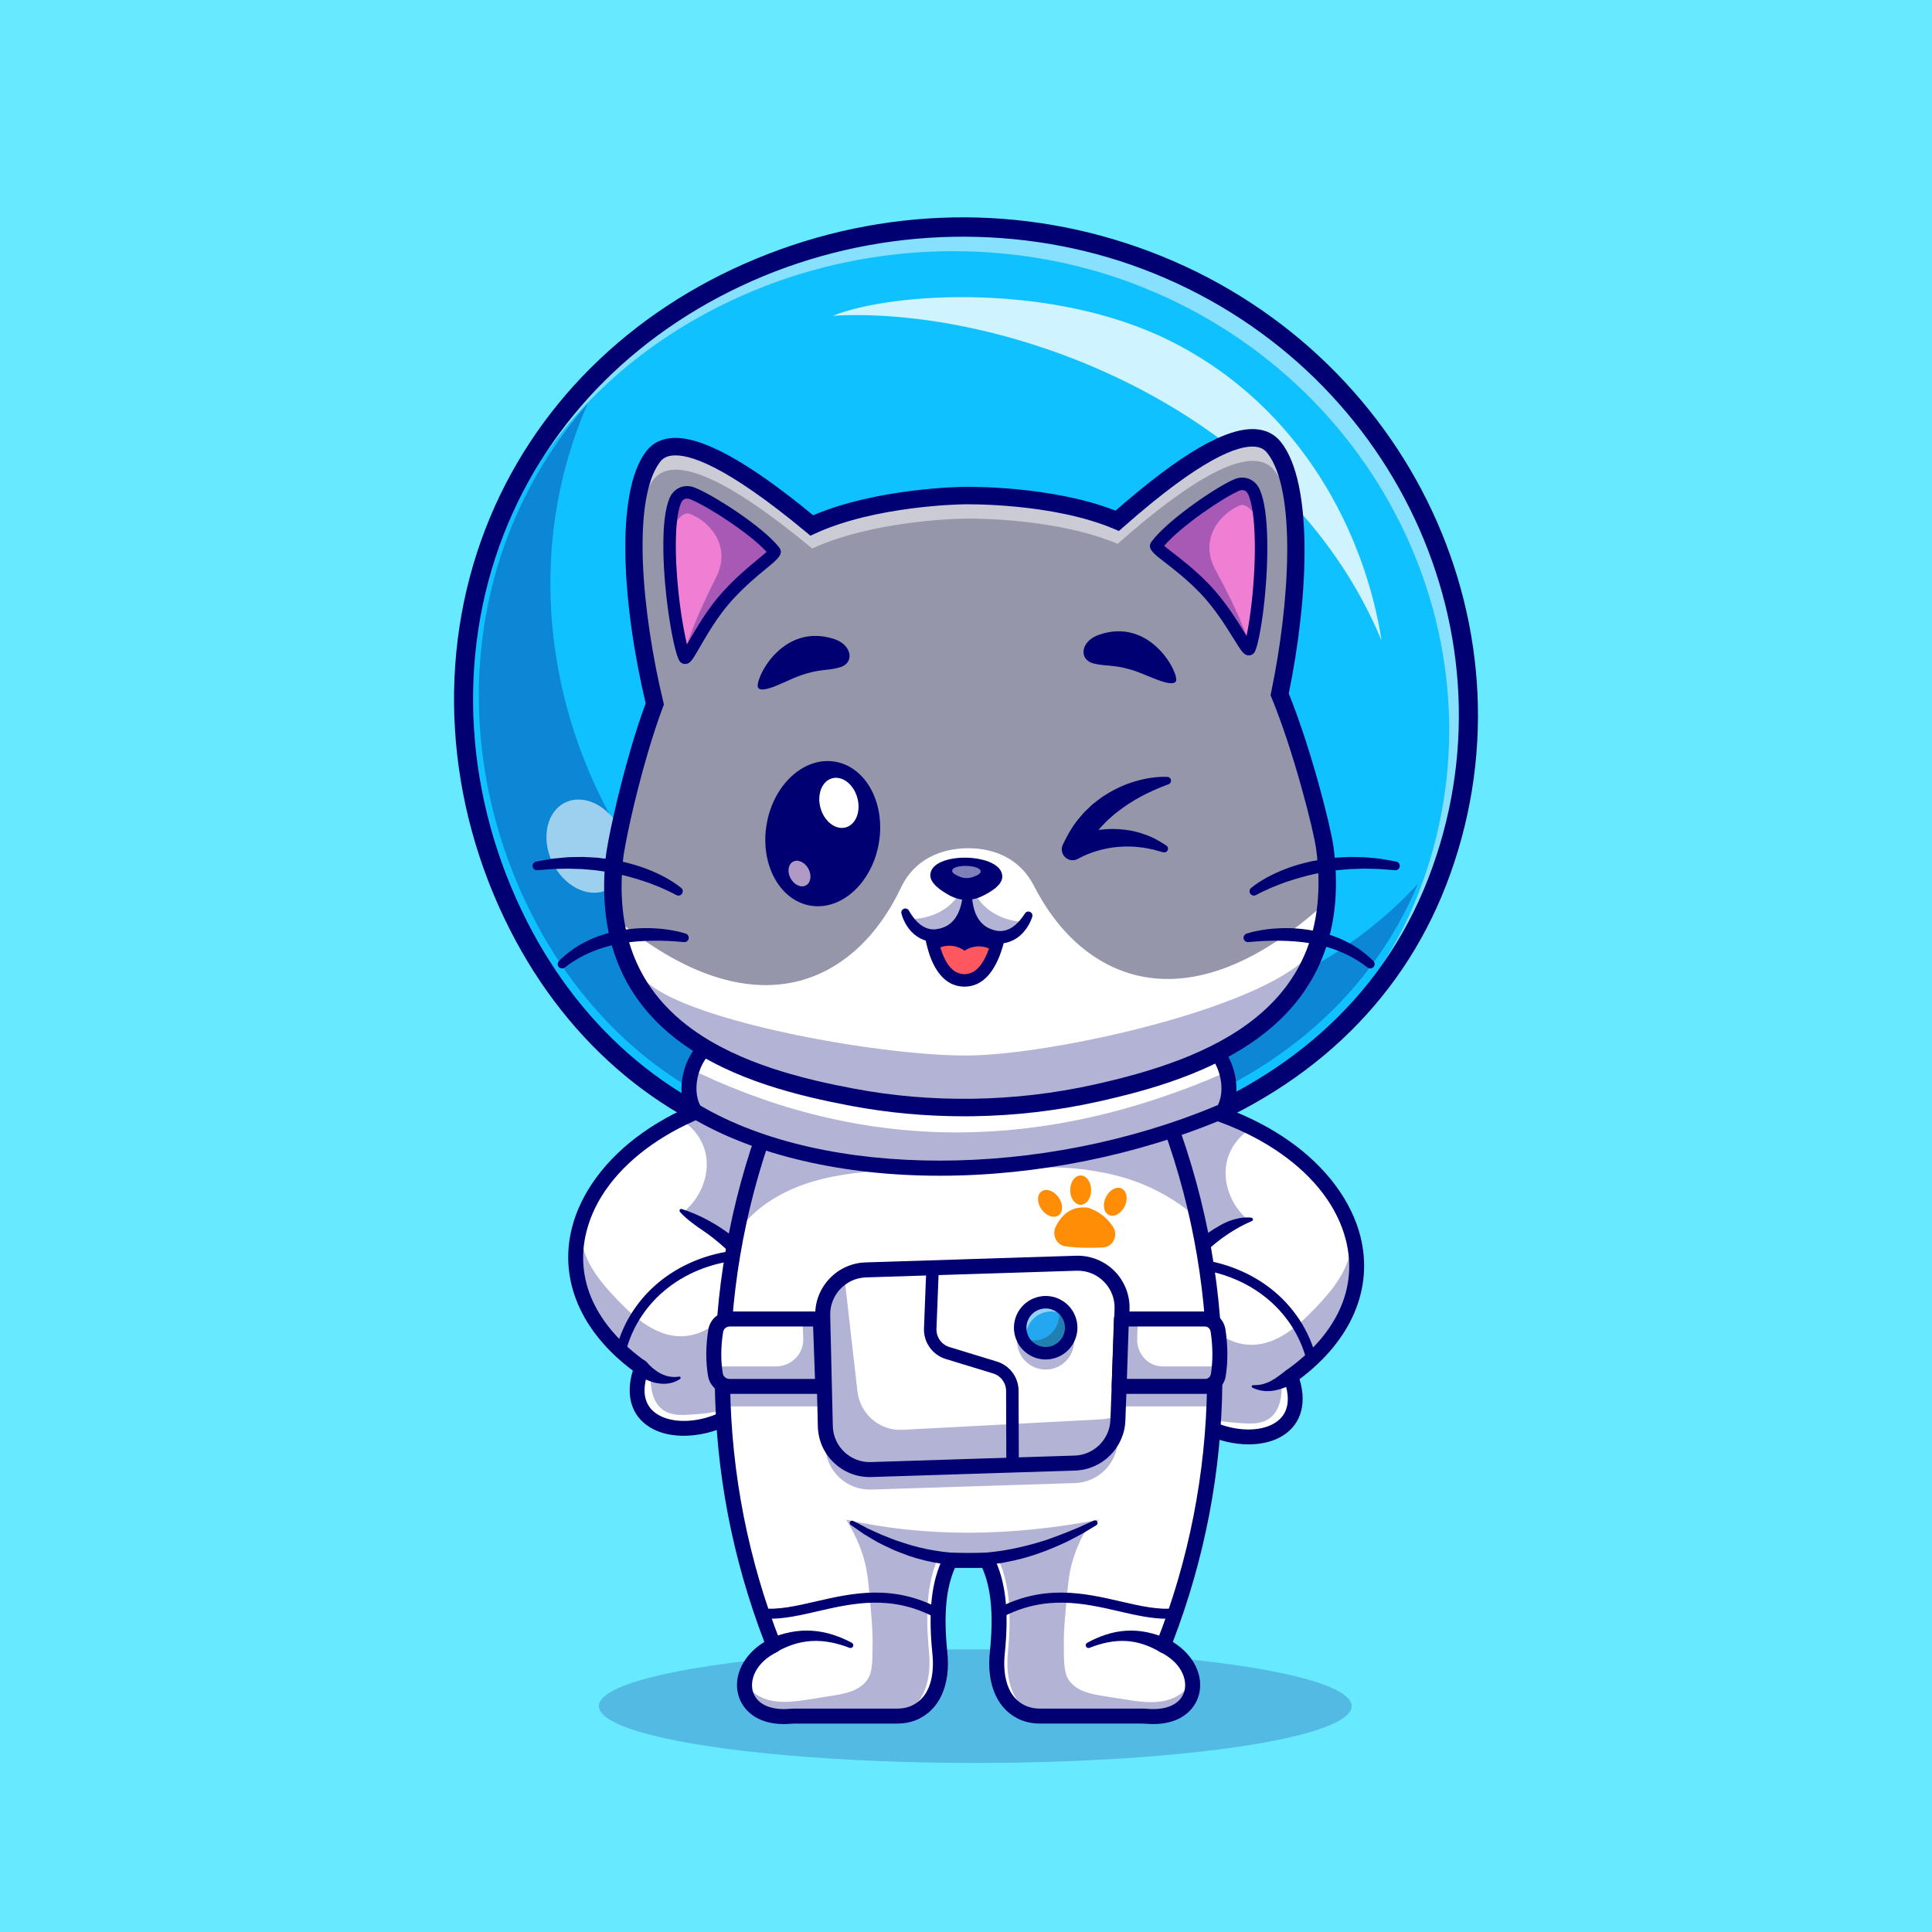 <?xml version="1.0" encoding="UTF-8"?>
<svg id="Layer_1" data-name="Layer 1" xmlns="http://www.w3.org/2000/svg" viewBox="0 0 4000 4000">
  <defs>
    <style>
      .cls-1 {
        fill: #9696aa;
      }

      .cls-2 {
        fill: #232323;
      }

      .cls-3 {
        fill: #ff5760;
      }

      .cls-4 {
        fill: #000070;
      }

      .cls-5 {
        fill: #000072;
      }

      .cls-6 {
        fill: #fff;
      }

      .cls-7 {
        fill: #67e9ff;
      }

      .cls-8 {
        opacity: .8;
      }

      .cls-9 {
        opacity: .6;
      }

      .cls-10 {
        opacity: .5;
      }

      .cls-11 {
        opacity: .2;
      }

      .cls-12 {
        opacity: .3;
      }

      .cls-13 {
        fill: #ff8d06;
      }

      .cls-14 {
        fill: #22a7f0;
      }

      .cls-15 {
        fill: #b199c5;
      }

      .cls-16 {
        fill: #ef7fd2;
      }

      .cls-17 {
        fill: #10c1ff;
      }
    </style>
  </defs>
  <rect class="cls-7" width="4000" height="4000"/>
  <g>
    <g class="cls-11">
      <ellipse class="cls-5" cx="2019.22" cy="3532.37" rx="779.3" ry="117.63"/>
    </g>
    <g>
      <g>
        <path class="cls-17" d="M2957.04,1818.93c-200.43,516.96-833.13,662.82-1326.72,537.59h.03c-230.53-59.52-421.8-218.57-538.61-447.83-129.88-254.91-147.89-546.77-49.43-800.73,93.36-240.79,284.67-431.29,538.72-536.43,249.46-103.23,535.29-108.64,784.26-14.8,520.13,196.01,785.58,762.24,591.75,1262.2Z"/>
        <g class="cls-12">
          <path class="cls-5" d="M1782.52,2106.1h.03c-227.76-58.81-416.75-215.94-532.16-442.46-128.32-251.86-146.12-540.21-48.83-791.13,4.88-12.58,10.09-24.99,15.5-37.29-69.74,79.49-125.19,170.13-163.7,269.47-97.28,250.92-79.48,539.27,48.83,791.13,115.41,226.52,304.39,383.65,532.16,442.47h-.03c480.66,121.95,1094.83-16.32,1301.99-509.39-275.65,302.18-759.6,377.22-1153.79,277.2Z"/>
        </g>
        <g class="cls-10">
          <path class="cls-6" d="M2365.28,556.73c-248.96-93.83-534.8-88.43-784.26,14.8-193.91,80.25-351.22,210.28-456.37,374.41,104.65-150,254.41-269.11,436.37-344.41,249.46-103.23,535.29-108.64,784.26-14.8,520.13,196.01,785.58,762.24,591.75,1262.2-20.4,52.6-45.34,101.3-74.08,146.33,37.35-53.13,69.08-111.84,94.08-176.33,193.83-499.96-71.62-1066.19-591.75-1262.2Z"/>
        </g>
        <path class="cls-5" d="M2379.39,520.35c-262.15-98.8-551.12-93.39-813.65,15.27-264.08,109.28-463.08,307.6-560.33,558.43-102.42,264.16-83.82,567.46,51.03,832.12,121.99,239.43,322.27,405.65,563.96,468.05l.08.02c114.9,29.15,234.65,43.61,353.36,43.61,157.59,0,313.28-25.49,453.05-75.9,275.26-99.29,471.34-282.25,567.06-529.11,201.61-520.03-74.07-1108.8-614.54-1312.49ZM2957.04,1818.93c-200.43,516.96-833.13,662.82-1326.72,537.59h.03c-230.53-59.52-421.8-218.57-538.61-447.83-129.88-254.91-147.89-546.77-49.43-800.73,93.36-240.79,284.67-431.29,538.72-536.43,249.46-103.23,535.29-108.64,784.26-14.8,520.13,196.01,785.58,762.24,591.75,1262.2Z"/>
        <g>
          <g class="cls-8">
            <path class="cls-6" d="M2420.58,704.72c279.41,138.69,406.78,408.17,439.86,621.71-203.36-489.36-785.02-692.98-1136.45-672.67,127.06-50.27,457.08-67.93,696.6,50.96Z"/>
          </g>
          <g class="cls-9">
            <path class="cls-6" d="M1171.81,1660.84c39.29-17.71,90.04,8.68,113.35,58.94,23.31,50.26,10.35,105.37-28.95,123.08-39.29,17.71-90.04-8.68-113.35-58.94-23.31-50.26-10.35-105.37,28.95-123.08Z"/>
          </g>
          <g class="cls-9">
            <path class="cls-6" d="M1451.49,1947.76c58.12,51.89,83.73,117.37,57.21,146.24-26.52,28.87-95.14,10.21-153.26-41.68-58.12-51.89-83.74-117.37-57.21-146.24,26.52-28.87,95.14-10.21,153.26,41.68Z"/>
          </g>
        </g>
      </g>
      <g>
        <g>
          <path class="cls-6" d="M2672.17,2849.63c58.17,154.39-165.82,163.54-243.02,43.23l-45.71-499.89-7.45-81.49-3.72-40.8c16.75,2.07,33.09,4.65,49.02,7.7,64.27,12.15,122.08,31.75,172.18,56.88,234.85,117.63,301.7,355.79,78.7,514.37Z"/>
          <path class="cls-5" d="M2584.97,2990.39c-60.36,0-130.95-30.04-168.87-89.16-1.35-2.09-2.16-4.48-2.39-6.96l-56.88-622.19c-.43-4.67,1.28-9.29,4.66-12.56,3.37-3.26,8.06-4.83,12.7-4.25,114.33,14.2,216.85,51.57,296.46,108.07,75.66,53.69,127.48,123.47,145.92,196.51,27.26,107.95-18.64,215.14-126.04,295.6,16.62,54.57.98,99.53-43.02,121.62-17.73,8.9-39.39,13.33-62.55,13.33ZM2444.25,2887.56c44.19,65.06,138.82,87.15,189.35,61.78,32.77-16.45,41.09-49.04,24.06-94.23-2.48-6.59-.21-14.03,5.52-18.11,104.62-74.43,148.42-170.16,123.32-269.56-34.74-137.56-193.09-248.07-396.99-278.76l54.74,598.88Z"/>
          <path class="cls-5" d="M2681.83,2861.78c-13.35,7.87-28.02,14.43-43.68,17.16-7.8,1.35-15.8,1.65-23.52.62-7.72-1-15.1-3.33-21.72-6.66-1.31-.66-1.84-2.26-1.18-3.57.47-.94,1.42-1.48,2.41-1.47h.45c7.13.1,13.76-.62,19.93-2.16,6.15-1.76,11.91-3.77,17.29-6.85,5.3-3.16,10.6-6.15,15.49-10.09,5.11-3.51,9.97-7.54,15.21-11.26l2.47-1.75c6.99-4.95,16.67-3.31,21.63,3.69,4.96,6.99,3.31,16.67-3.68,21.63-.35.25-.73.5-1.09.71Z"/>
          <path class="cls-5" d="M2396.59,2671.1c2.53-4.55,4.9-9.23,7.6-13.71,2.7-4.47,5.58-8.85,8.37-13.28,5.71-8.8,11.71-17.45,18.37-25.62,6.49-8.31,13.48-16.25,20.85-23.86,7.24-7.72,14.99-15.01,23.12-21.86,16.03-13.97,33.79-25.98,52.31-36.42,4.57-2.71,9.5-4.82,14.34-7.01,2.43-1.08,5.03-1.84,7.54-2.73,2.53-.86,5.03-1.77,7.65-2.4,2.58-.72,5.23-1.25,7.86-1.82l8.01-1.28c5.48-.42,10.92-.78,16.61-.18l1.6.17c1.98.21,3.42,1.98,3.21,3.96-.14,1.34-1,2.43-2.15,2.93-36.72,15.92-69.84,38.76-97.98,66.3-28.23,27.52-51.62,59.5-71.18,93.54-4.26,7.41-13.72,9.97-21.14,5.71-7.35-4.22-9.93-13.56-5.82-20.94l.83-1.5Z"/>
          <path class="cls-5" d="M2715.41,2824.98c-4.61,0-8.82-3.11-10.01-7.78-27.81-108.72-124.93-183.9-247.43-191.53-5.7-.36-10.03-5.26-9.68-10.96.35-5.7,5.34-10.01,10.96-9.68,131.62,8.2,236.1,89.47,266.18,207.04,1.41,5.53-1.92,11.17-7.46,12.58-.86.22-1.72.32-2.57.32Z"/>
          <g class="cls-12">
            <path class="cls-5" d="M2583.39,2525.38c-42.5,14.22-80.09,42.71-105.22,79.78-37.95-67.68-67.22-139.6-94.72-212.2-6.82-18.05-13.55-36.09-20.27-54.19-1.03-2.84-2.12-5.89-1.45-8.84.47-2.07,1.81-3.88,3.1-5.58,3.52-4.5,7.24-8.79,11.17-12.87,13.08-13.55,28.49-24.72,45.29-33.09,64.27,12.15,122.08,31.75,172.18,56.88-28.96,14.94-50.26,45.14-54.96,77.82-6,41.62,12.98,84.9,44.88,112.3Z"/>
          </g>
          <g class="cls-12">
            <path class="cls-5" d="M2782.55,2510.31c20.51,31.48,19.13,73.47,4.95,108.26-14.17,34.8-39.5,63.75-65.5,90.88-36.05,37.61-79.93,75.44-132.02,74.88-37.05-.4-71.89-21.28-95.31-50-23.42-28.72-36.55-64.56-44.47-100.75-33.33,31.72-51.91,77.62-53.02,123.62s14.63,91.75,41.36,129.21c10.32,14.46,22.43,27.94,37.4,37.5,27.06,17.29,60.56,20.24,92.59,22.51,19.72,1.4,41,2.34,57.64-8.34,24.18-15.51,28.76-48.74,27.45-77.43,95.81-38.06,163.83-137.5,164.55-240.6.2-28.39-4.62-57.74-20.19-81.48"/>
          </g>
        </g>
        <g>
          <path class="cls-6" d="M1328.56,2831.86c-58.17,154.39,165.82,163.54,243.02,43.23l45.71-499.89,7.45-81.49,3.72-40.8c-16.75,2.07-33.09,4.65-49.02,7.7-64.27,12.15-122.08,31.75-172.18,56.88-234.85,117.63-301.7,355.79-78.7,514.37Z"/>
          <path class="cls-5" d="M1415.76,2972.63c-23.16,0-44.81-4.42-62.55-13.33-44-22.09-59.64-67.05-43.02-121.62-107.41-80.46-153.31-187.65-126.05-295.6,18.44-73.03,70.26-142.82,145.92-196.51,79.62-56.5,182.13-93.87,296.46-108.07,4.66-.57,9.33.99,12.7,4.25,3.37,3.26,5.09,7.88,4.66,12.56l-56.88,622.19c-.23,2.48-1.04,4.87-2.39,6.96-37.92,59.12-108.51,89.16-168.87,89.16ZM1611.23,2270.92c-203.9,30.69-362.26,141.2-396.99,278.76-25.1,99.4,18.69,195.13,123.32,269.56,5.74,4.08,8.01,11.52,5.52,18.11-17.03,45.19-8.71,77.78,24.06,94.23,50.52,25.37,145.15,3.29,189.35-61.78l54.74-598.88Z"/>
          <path class="cls-5" d="M1338.22,2819.74c8.72,9.65,18.49,18.24,29.82,24.11,11.26,5.9,24.46,8.56,38.1,6.25,1.45-.25,2.83.73,3.08,2.19.18,1.05-.29,2.07-1.11,2.64l-.29.2c-6.29,4.35-13.78,7.37-21.74,8.79-7.98,1.67-16.3,1.21-24.37,0-8.17-1.1-15.77-4.08-23.11-7.2-7.13-3.55-13.88-7.64-19.69-12.72l-2.44-2.13c-6.47-5.65-7.14-15.47-1.49-21.94,5.65-6.47,15.47-7.14,21.94-1.49.44.39.92.86,1.31,1.29Z"/>
          <path class="cls-5" d="M1578.02,2670.06c-6.25-7.64-12.09-15.48-18.26-23.03-6.24-7.49-12.55-14.87-18.88-22.17-3.09-3.73-6.53-7.12-9.73-10.73-3.15-3.65-6.56-7.05-9.89-10.52-3.28-3.53-6.81-6.77-10.24-10.12-3.33-3.46-6.9-6.65-10.41-9.91-14.25-12.77-29.03-24.99-45.01-35.59-8.01-5.25-15.8-10.91-23.6-16.99-1.9-1.63-3.93-3.01-5.88-4.58l-5.79-5c-3.84-3.48-7.81-6.8-11.48-11.2l-1.16-1.39c-1.26-1.51-1.06-3.75.45-5.02.97-.81,2.26-1.01,3.38-.66,38.97,12.57,75.75,32.87,108.08,58.9,32.42,26,60.44,57.37,84.55,91.28,4.94,6.94,3.31,16.57-3.64,21.51-6.64,4.72-15.74,3.44-20.84-2.76l-1.65-2.02Z"/>
          <path class="cls-5" d="M1285.32,2807.21c-.85,0-1.71-.11-2.57-.32-5.53-1.42-8.87-7.05-7.46-12.58,30.08-117.58,134.56-198.85,266.18-207.04,5.68-.32,10.61,3.98,10.96,9.68.35,5.7-3.98,10.61-9.68,10.96-122.5,7.63-219.62,82.81-247.43,191.53-1.2,4.67-5.4,7.78-10.01,7.78Z"/>
          <g class="cls-12">
            <path class="cls-5" d="M1417.34,2507.62c42.5,14.22,80.09,42.71,105.22,79.78,37.95-67.68,67.22-139.6,94.72-212.2,6.82-18.05,13.55-36.09,20.27-54.19,1.03-2.84,2.12-5.89,1.45-8.84-.47-2.07-1.81-3.88-3.1-5.58-3.52-4.5-7.24-8.79-11.17-12.87-13.08-13.55-28.49-24.72-45.29-33.09-64.27,12.15-122.08,31.75-172.18,56.88,28.96,14.94,50.26,45.14,54.96,77.82,6,41.62-12.98,84.9-44.88,112.3Z"/>
          </g>
          <g class="cls-12">
            <path class="cls-5" d="M1218.18,2492.55c-20.51,31.48-19.13,73.47-4.95,108.26,14.17,34.8,39.5,63.76,65.5,90.88,36.05,37.61,79.93,75.44,132.02,74.88,37.05-.4,71.89-21.28,95.31-50s36.55-64.56,44.47-100.75c33.33,31.72,51.91,77.62,53.02,123.62,1.11,46-14.63,91.75-41.36,129.21-10.32,14.46-22.43,27.94-37.4,37.5-27.06,17.29-60.56,20.24-92.59,22.51-19.72,1.4-41,2.34-57.64-8.34-24.18-15.51-28.76-48.74-27.45-77.43-95.81-38.06-163.83-137.5-164.55-240.6-.2-28.39,4.62-57.74,20.19-81.48"/>
          </g>
        </g>
      </g>
      <g>
        <path class="cls-6" d="M2376,3553.5c-3.98-.26-7.91-.52-11.84-.52h-210.8c-10.91,0-21.77-1.55-31.9-5.48-45.35-17.63-63.24-67.68-56.46-127.25,7.19-70.58,5.17-137.02-21.51-189.6h-76.21c-26.73,52.58-28.7,119.03-21.56,189.6,6.77,59.56-11.12,109.62-56.46,127.25-10.08,3.93-20.99,5.48-31.85,5.48h-210.8c-3.98,0-7.91.26-11.84.52-63.55,4.86-95.09-29.37-93.28-67.94,1.4-28.75,21.3-59.98,60.39-79.11-138.78-352.53-141.31-734.22-10.65-1086.13h828.27c130.71,351.91,128.13,733.6-10.65,1086.13,91.47,44.88,78.08,155.53-32.83,147.05Z"/>
        <g>
          <path class="cls-13" d="M2185.74,2539.81c15.34-30.98,38.15-43.03,67.19-39.34,22.16,7.13,38.82,20.68,51.29,39.12,11.84,17.5.42,41.81-20.08,43.04-26.75,1.6-52.73,1.04-77.77-2.16-18.49-2.36-29.18-23.39-20.63-40.65Z"/>
          <ellipse class="cls-13" cx="2237.41" cy="2464.04" rx="21.73" ry="30.4"/>
          <ellipse class="cls-13" cx="2309.01" cy="2487.98" rx="30.42" ry="21.66" transform="translate(-936.56 3481.89) rotate(-64.16)"/>
          <ellipse class="cls-13" cx="2174.02" cy="2491.62" rx="21.6" ry="30.41" transform="translate(-1043.93 1730.47) rotate(-35.59)"/>
        </g>
        <path class="cls-5" d="M1622.72,3569.5c-56.98,0-85.94-30.26-94.09-60.16-10.91-40,11-83.59,53.87-109.9-66.37-172.99-100.85-353.29-102.5-536.14-1.68-186.57,30.84-371.07,96.67-548.35,2.26-6.08,8.06-10.11,14.54-10.11h828.3c6.48,0,12.29,4.03,14.54,10.11,65.83,177.29,98.36,361.78,96.67,548.35-1.65,182.85-36.13,363.15-102.5,536.14,42.86,26.31,64.78,69.9,53.87,109.9-8.76,32.13-41.52,64.7-107.3,59.65-3.47-.26-7.16-.51-10.66-.51h-210.8c-13.7,0-26.32-2.2-37.5-6.54-49.52-19.22-74.28-72.84-66.24-143.44,7.62-75.25,2.57-130.44-15.94-172.32h-56.6c-18.5,41.88-23.56,97.07-15.92,172.51,8.02,70.41-16.74,124.03-66.26,143.25-11.18,4.34-23.8,6.54-37.5,6.54h-210.8c-3.49,0-7.19.24-10.66.51-4.56.35-8.96.52-13.2.52ZM1602.04,2335.86c-125.34,345.07-120.37,722.83,14.26,1064.93,2.96,7.52-.35,16.05-7.6,19.61-43.74,21.46-56.66,56.92-50.15,80.78,7.13,26.14,35.17,39.92,75,36.88,4.08-.31,8.49-.6,13.02-.6h210.8c9.85,0,18.69-1.49,26.28-4.44,51.24-19.89,49.69-84.26,46.64-111.01-8.81-87.02-1.46-149.99,23.13-198.37,2.64-5.21,7.99-8.49,13.83-8.49h76.21c5.84,0,11.18,3.28,13.83,8.49,24.59,48.38,31.94,111.35,23.15,198.17-3.07,26.94-4.62,91.31,46.62,111.2,7.59,2.94,16.43,4.44,26.28,4.44h210.8c4.53,0,8.94.29,13.02.6,39.83,3.03,67.88-10.74,75.01-36.88,6.51-23.86-6.41-59.32-50.15-80.78-7.25-3.56-10.56-12.09-7.6-19.61,134.63-342.09,139.6-719.86,14.26-1064.93h-806.64Z"/>
        <path class="cls-5" d="M1766.53,3149.13l14.84,7.42,14.57,7.71c9.9,4.74,20.04,8.95,29.94,13.48,10,4.33,20.31,7.88,30.39,11.84,10.19,3.68,20.63,6.57,30.88,9.9,41.49,11.84,84.38,17.47,127.25,16.41,42.92-.79,85.58-8.55,127.41-20.2l15.63-4.67,7.83-2.34c2.58-.87,5.13-1.85,7.69-2.78,10.21-3.85,20.6-7.28,30.72-11.47,10.13-4.16,20.45-8.02,30.52-12.46,9.94-4.7,20.04-9.18,30.22-13.59l.41-.18c2.76-1.19,5.97.07,7.16,2.83,1.09,2.52.12,5.42-2.16,6.81-9.55,5.84-19.17,11.64-28.87,17.29-9.77,5.52-19.87,10.48-29.83,15.76-20.29,9.77-41.13,18.5-62.53,25.92-21.34,7.57-43.4,13.21-65.75,17.39-2.79.53-5.56,1.22-8.37,1.63l-8.47,1.12-16.94,2.23c-5.63.92-11.34,1.06-17.03,1.41l-17.09.96c-45.65,1.06-91.54-6.07-134.6-20.78-10.58-4.18-21.33-7.91-31.7-12.47-10.21-4.94-20.6-9.47-30.59-14.75-9.75-5.74-19.59-11.29-29.13-17.25-9.34-6.31-18.59-12.72-27.72-19.23-2.15-1.53-2.65-4.51-1.12-6.66,1.38-1.94,3.95-2.54,6.02-1.5l.4.2Z"/>
        <path class="cls-5" d="M2401.86,3420.31c-21.67-12.8-45.47-21.48-70.61-22.76-25.1-1.49-50.93,4.31-75.43,14.12h-.03c-2.96,1.19-6.31-.24-7.5-3.2-1.1-2.74.06-5.82,2.58-7.2,24.11-13.2,51.2-23.15,80.2-24.99,14.43-.95,29.13.1,43.4,3.02,14.29,2.91,28.14,7.57,41.35,13.31l.13.06c7.87,3.42,11.48,12.58,8.06,20.45-3.42,7.87-12.58,11.48-20.45,8.06-.57-.25-1.19-.57-1.71-.87Z"/>
        <path class="cls-5" d="M1594.36,3351.41c-6.47,0-12.89-.32-19.26-1.01-5.68-.62-9.78-5.73-9.16-11.4.62-5.68,5.72-9.79,11.4-9.16,34,3.73,71.48-4.93,111.17-14.07,75.15-17.33,160.34-36.97,257.57,15.24,5.03,2.7,6.92,8.97,4.22,14-2.7,5.03-8.97,6.92-14,4.22-90.38-48.54-171.54-29.82-243.14-13.32-34.39,7.93-67.21,15.5-98.8,15.5Z"/>
        <path class="cls-5" d="M1593.77,3392.52c13.65-5.75,27.92-10.38,42.61-13.27,14.68-2.89,29.75-3.93,44.57-2.98,29.77,1.83,57.71,11.71,82.74,24.95,2.81,1.49,3.89,4.98,2.4,7.79-1.38,2.61-4.49,3.73-7.18,2.68h-.03c-25.39-9.86-52.1-15.64-78.1-14.16-26.03,1.28-50.78,9.95-73.4,22.85-7.46,4.26-16.95,1.66-21.2-5.79-4.26-7.46-1.66-16.95,5.79-21.2.52-.3,1.05-.56,1.59-.79l.21-.09Z"/>
        <path class="cls-5" d="M2415.1,3351.41c-31.59,0-64.4-7.57-98.8-15.5-71.6-16.51-152.76-35.22-243.13,13.32-5.03,2.7-11.3.81-14-4.22-2.7-5.03-.81-11.3,4.22-14,97.22-52.22,182.41-32.58,257.57-15.24,39.68,9.15,77.16,17.8,111.17,14.07,5.64-.64,10.78,3.48,11.4,9.16.62,5.68-3.48,10.78-9.16,11.4-6.37.7-12.79,1.01-19.26,1.01Z"/>
        <g class="cls-12">
          <path class="cls-5" d="M1703.34,2764.72l5.4,229.46c1.2,51.09,43.82,91.41,94.89,89.78l421.83-13.43c48.31-1.54,87.19-40.2,89-88.49l8.63-229.84c2-53.27-41.56-97.09-94.84-95.4l-435.86,13.81c-50.49,1.6-90.24,43.61-89.05,94.11Z"/>
        </g>
        <g class="cls-12">
          <path class="cls-5" d="M2317.1,2911.79h178.54c13.29,0,24.68-10.16,26.84-24.03,4.58-29.36,4.09-59.79-.55-91.1-2.08-14.02-13.47-24.41-26.89-24.41h-173.34s-4.61,139.54-4.61,139.54Z"/>
        </g>
        <g class="cls-12">
          <path class="cls-5" d="M1703.41,2911.79h-193.14c-14.38,0-26.7-10.16-29.04-24.03-4.95-29.36-4.43-59.79.59-91.1,2.25-14.02,14.57-24.41,29.09-24.41h187.52s4.98,139.54,4.98,139.54Z"/>
        </g>
        <g class="cls-12">
          <path class="cls-5" d="M1943.51,3222.75c-25.24,53.87-27.1,121.93-20.36,194.23,6.4,61.02-10.5,112.29-53.31,130.35-9.52,4.03-19.82,5.61-30.07,5.61h-199.04c-3.76,0-7.47.26-11.18.53-60,4.98-89.78-30.09-88.07-69.6,7.91,11.65,18.21,21.4,30.17,27.91,31.73,17.21,69.42,12.08,104.52,6.46,16.16-2.54,32.32-5.14,48.48-7.68,26.22-4.18,55.22-10.06,71.18-33,10.59-15.2,10.64-36.92,10.79-80.3,0-11.07-.29-25.48-3.08-58-4.59-53.55-6.88-80.3-12.45-102.65-5.47-21.77-16.21-54.08-39.4-90.42,14.06,9.16,29.34,18.22,45.89,26.75,54.58,28.18,106.67,42.53,150.71,49.79h-4.78Z"/>
        </g>
        <g class="cls-12">
          <path class="cls-5" d="M2066.79,3228.35c25.02,52.96,26.86,119.87,20.18,190.95-6.34,59.99,10.41,110.39,52.85,128.15,9.44,3.96,19.65,5.52,29.81,5.52h197.32c3.73,0,7.41.26,11.08.52,59.48,4.89,89-29.58,87.31-68.42-7.84,11.46-18.05,21.04-29.91,27.44-31.46,16.92-68.82,11.87-103.62,6.35-16.02-2.5-32.04-5.05-48.06-7.55-25.99-4.11-54.74-9.89-70.56-32.44-10.5-14.94-10.55-36.29-10.7-78.94,0-10.88.29-25.05,3.05-57.02,4.55-52.65,6.82-78.94,12.34-100.92,5.42-21.4,16.07-53.17,39.06-88.89-13.94,9.01-29.09,17.91-45.49,26.3-54.11,27.7-105.75,41.81-149.41,48.95h4.74Z"/>
        </g>
        <g class="cls-12">
          <path class="cls-5" d="M1751.69,3146.21c164.79,36.97,339.89,35.42,524.07,0l-28.24,22.52c-160.36,74.93-312.01,88.21-449.94,4.23l-45.89-26.75Z"/>
        </g>
        <g class="cls-12">
          <path class="cls-5" d="M1529.73,2546.81c36.13-49.83,92.4-82.25,151.32-100.03,58.93-17.78,120.97-22.16,182.44-25.2,103.65-5.13,207.47-6.75,311.23-4.86,19.29.35,51.15.85,92.42,7.98,21.26,3.67,55.68,9.8,96.09,26.07,28.77,11.58,71.3,32.61,115.75,71.15-27.66-86.18-45.63-147.96-49.39-160.16-1.38-4.47-2.9-9.17-6.38-12.3-4.06-3.66-9.89-4.39-15.33-4.9-64.93-6.09-130.6-4.31-195.11,5.29-28.04,4.17-55.98,9.83-84.31,10.71-26.52.82-52.98-2.55-79.51-3.05-79.76-1.53-158.52,22.8-238.23,19.53-69.89-2.87-138.4-26.91-208.23-22.74-7.1.42-14.5,1.24-20.48,5.1-9.52,6.14-13.01,18.15-15.79,29.14-6.18,24.46-18.21,76.08-37.1,146.75"/>
        </g>
      </g>
      <path class="cls-6" d="M1703.34,2723.32l5.4,229.46c1.2,51.09,43.82,91.41,94.89,89.78l421.83-13.43c48.31-1.54,87.19-40.2,89-88.49l8.63-229.84c2-53.27-41.56-97.09-94.84-95.4l-435.86,13.81c-50.49,1.6-90.24,43.61-89.05,94.11Z"/>
      <g class="cls-12">
        <circle class="cls-5" cx="2165" cy="2776.23" r="59.05" transform="translate(-913.68 1068.47) rotate(-23.03)"/>
      </g>
      <circle class="cls-14" cx="2164.98" cy="2748.91" r="52.79" transform="translate(-1195.07 1772.34) rotate(-35.57)"/>
      <g class="cls-12">
        <path class="cls-2" d="M2185.41,2695.81c2.07,3.52,3.8,7.29,5.05,11.36,8.51,27.89-7.19,57.39-35.08,65.91-12.88,3.93-26.08,2.64-37.42-2.57,12.09,20.56,37.04,30.99,60.86,23.72,27.89-8.51,43.59-38.02,35.08-65.91-4.58-15.01-15.27-26.44-28.49-32.51Z"/>
      </g>
      <g class="cls-10">
        <path class="cls-6" d="M2125.99,2783.46c-8.51-27.89,7.19-57.39,35.08-65.91,19.86-6.06,40.49.2,53.83,14.35-9.15-26.86-37.99-41.83-65.33-33.48-27.89,8.51-43.59,38.02-35.08,65.91,2.45,8.03,6.68,15.01,12.08,20.73-.18-.54-.41-1.05-.58-1.6Z"/>
      </g>
      <g class="cls-12">
        <path class="cls-5" d="M1692.79,2744.29l25.73,226.23c5.45,47.52,46.23,82.45,93.42,79.98l411.85-21.76c49.88-2.65,88.32-46,85.64-96.55l-.03-.12c-8.98,3.69-18.73,5.96-28.96,6.46l-411.85,21.76c-47.19,2.47-87.97-32.45-93.42-79.98l-25.74-226.18c-.19-1.85-.34-3.65-.42-5.48-36.71,14.93-61.07,53.51-56.22,95.62Z"/>
      </g>
      <path class="cls-5" d="M1800.62,3058.12c-27.58,0-53.66-10.37-73.79-29.41-20.98-19.85-32.91-46.68-33.59-75.56l-5.4-229.47h0c-1.38-58.78,45.3-108.12,104.07-109.98l435.86-13.81c29.64-.95,58.71,10.6,79.64,31.66,20.93,21.06,32.3,50.15,31.19,79.82l-8.63,229.84c-2.11,56.2-47.79,101.63-104.01,103.42l-421.83,13.43c-1.17.04-2.35.06-3.51.06ZM2231.26,2630.86c-.84,0-1.67.01-2.51.04l-435.86,13.81c-41.81,1.33-75.02,36.42-74.04,78.24h0s5.4,229.47,5.4,229.47c.48,20.54,8.97,39.63,23.9,53.75,14.93,14.12,34.51,21.58,55,20.89l421.83-13.44c39.99-1.27,72.49-33.59,73.99-73.57l8.63-229.84c.8-21.42-7.08-41.59-22.19-56.79-14.52-14.6-33.66-22.56-54.15-22.56Z"/>
      <path class="cls-5" d="M2096.44,3046.34c-7.12,0-12.9-5.76-12.93-12.88l-.51-153.7c-.05-16.73-10.84-31.26-26.84-36.15l-98.05-29.97c-27.67-8.46-46.21-34.56-45.09-63.46l4.89-126.05c.28-7.14,6.33-12.61,13.42-12.42,7.13.28,12.69,6.28,12.42,13.42l-4.89,126.05c-.67,17.19,10.36,32.71,26.81,37.74l98.05,29.97c26.91,8.22,45.05,32.65,45.14,60.78l.51,153.7c.02,7.14-5.74,12.95-12.88,12.97h-.04Z"/>
      <path class="cls-5" d="M2164.9,2814.66c-10.62,0-21.15-2.6-30.8-7.74-15.5-8.25-26.85-22.04-31.98-38.83-5.12-16.79-3.41-34.57,4.84-50.07,8.25-15.5,22.04-26.85,38.83-31.98,16.79-5.12,34.57-3.41,50.07,4.84,15.5,8.25,26.85,22.04,31.98,38.83,10.58,34.66-9.01,71.46-43.67,82.04-6.34,1.94-12.82,2.9-19.27,2.9ZM2165.03,2709.02c-3.91,0-7.84.58-11.69,1.76-21.03,6.42-32.91,28.75-26.49,49.77,3.11,10.19,10,18.55,19.4,23.55,9.4,5,20.19,6.05,30.37,2.94,21.03-6.42,32.91-28.75,26.49-49.77h0c-3.11-10.19-10-18.55-19.4-23.55-5.85-3.11-12.24-4.69-18.68-4.69Z"/>
      <g>
        <path class="cls-6" d="M2317.1,2870.38h178.54c13.29,0,24.68-10.16,26.84-24.03,4.58-29.36,4.09-59.79-.55-91.1-2.08-14.02-13.47-24.41-26.89-24.41h-173.34s-4.61,139.54-4.61,139.54Z"/>
        <g class="cls-12">
          <path class="cls-5" d="M2354.43,2771.62l1.35-40.77h-34.07l-4.61,139.54h178.54c13.44,0,24.75-10.4,26.9-24.43.86-5.6,1.49-11.25,1.99-16.93h-117.7c-29.68,0-53.44-26.03-52.4-57.41Z"/>
        </g>
        <path class="cls-5" d="M2495.64,2885.9h-178.54c-4.2,0-8.23-1.71-11.15-4.73-2.92-3.02-4.49-7.1-4.36-11.3l4.61-139.54c.28-8.36,7.14-15,15.5-15h173.33c21.24,0,39,15.83,42.23,37.65,5,33.74,5.18,65.96.53,95.77-3.35,21.53-21.09,37.15-42.17,37.15ZM2333.13,2854.87h162.5c5.69,0,10.53-4.58,11.51-10.9,4.17-26.72,3.98-55.8-.56-86.44-.96-6.47-5.82-11.17-11.54-11.17h-158.33l-3.58,108.52Z"/>
      </g>
      <g>
        <path class="cls-6" d="M1703.41,2870.38h-193.14c-14.38,0-26.7-10.16-29.04-24.03-4.95-29.36-4.43-59.79.59-91.1,2.25-14.02,14.57-24.41,29.09-24.41h187.52s4.98,139.54,4.98,139.54Z"/>
        <g class="cls-12">
          <path class="cls-5" d="M1663.03,2771.62l-1.46-40.77h36.86l4.98,139.54h-193.14c-14.54,0-26.77-10.4-29.11-24.43-.93-5.6-1.61-11.25-2.15-16.93h127.33c32.11,0,57.81-26.03,56.69-57.41Z"/>
        </g>
        <path class="cls-5" d="M1703.41,2885.9h-193.14c-22.08,0-40.72-15.54-44.33-36.96-5.05-29.94-4.86-62.29.57-96.14,3.48-21.71,22.15-37.46,44.4-37.46h187.52c8.35,0,15.2,6.61,15.5,14.96l4.99,139.54c.15,4.21-1.42,8.3-4.34,11.33-2.92,3.03-6.95,4.74-11.16,4.74ZM1510.91,2746.36c-6.92,0-12.71,4.77-13.77,11.35-4.89,30.51-5.1,59.47-.61,86.07,1.07,6.33,6.98,11.1,13.74,11.1h177.07l-3.88-108.52h-172.55Z"/>
      </g>
      <path class="cls-6" d="M1438.13,2299.97c-25.74-44.31-5.17-106.86,22.29-129.72,343.63,166.36,693.84,160.51,1049.96,0,27.46,22.86,48.03,85.41,22.29,129.72-370.94,158.12-829.27,158.56-1094.54,0Z"/>
      <path class="cls-6" d="M2532.67,2299.95c-370.94,158.12-829.25,158.58-1094.55,0-9.05-15.61-12.36-33.56-11.63-51.14,1.29-32.32,16.13-63.75,33.92-78.54,343.63,166.34,693.89,160.49,1049.98,0,14.37,11.94,26.84,34.75,31.8,60.13,4.5,23.11,2.79,48.4-9.51,69.54Z"/>
      <g class="cls-12">
        <path class="cls-5" d="M2532.67,2299.95c-370.94,158.12-829.25,158.58-1094.55,0-9.05-15.61-12.36-33.56-11.63-51.14,5.84-11.17,13.18-20.53,21.04-26.84,355.42,166.34,717.67,160.49,1086.02,0,2.95,2.38,5.84,5.22,8.63,8.43,4.5,23.11,2.79,48.4-9.51,69.54Z"/>
      </g>
      <path class="cls-5" d="M1945.38,2434.23c-201.75,0-384.7-42.95-515.2-120.95l-3.44-2.06-2.01-3.47c-30.58-52.66-5.16-123.67,25.78-149.43l7.68-6.4,9,4.36c331.57,160.53,680.41,160.46,1036.83-.18l8.84-3.99,7.46,6.21c30.94,25.75,56.36,96.77,25.78,149.43l-2.59,4.46-4.74,2.02c-181.4,77.32-391.99,119.94-592.97,120h-.41ZM1449.72,2288.8c259.47,152.59,708.43,152.19,1071.86-.98,15.9-32.9,3.67-77.29-14.59-99.07-177.58,78.64-354.56,118.86-526.2,119.58-174.7.57-348.6-39.42-517.16-119.35-18.33,22.08-30.48,66.94-13.91,99.82Z"/>
      <g>
        <path class="cls-1" d="M2746.32,1867.28c-22.84,269.43-284.25,353.67-482.98,397.2-81.45,17.84-164.52,27.16-247.89,28.43h0c-83.49,1.27-166.93-5.54-249.01-20.92-111.96-20.98-243.89-54.14-343.75-126.42-34.63-25.05-65.4-54.8-90.17-90.38-17.62-25.34-32.2-53.67-42.96-85.36-7.25-21.48-12.76-44.49-16.26-69.21-1.34-9.39-2.38-19-3.12-28.88-2.18-28.93-1.72-60.03,1.67-93.39,2.94-28.91,23.53-127.97,52.17-225.19,9.74-33.11,20.42-66,31.66-95.81-45.67-189.29-66.75-428.25-3.72-511.65,40.99-54.24,155-2.17,328.79,142.18,121.7-55.82,289.6-61.54,315.37-61.84,25.77-.49,193.76.1,317.08,52.19,169.31-149.59,281.67-205.11,324.3-152.15,65.55,81.44,51.77,320.93,11.9,511.53,47.78,115.99,88.45,279.68,93.59,318.3,5.35,40.29,6.27,77.32,3.34,111.39Z"/>
        <g class="cls-10">
          <path class="cls-6" d="M2682.92,1147.57c-3.28-75.89-16.82-139.15-44.7-173.78-42.63-52.96-154.99,2.56-324.3,152.15-123.32-52.08-291.31-52.68-317.08-52.19-25.77.3-193.66,6.02-315.37,61.84-173.79-144.36-287.8-196.42-328.79-142.18-26.81,35.46-38.4,99.11-39.37,175.06-3.86-96.66,6.37-180.1,38.64-222.79,40.99-54.24,155-2.17,328.79,142.18,121.7-55.82,289.6-61.54,315.37-61.84,25.77-.49,193.76.1,317.08,52.19,169.31-149.59,281.67-205.11,324.3-152.15,33.56,41.69,46.33,124.78,45.42,221.51Z"/>
        </g>
        <path class="cls-6" d="M2746.32,1867.28c-22.84,269.43-284.25,353.67-482.98,397.2-81.45,17.84-164.52,27.16-247.89,28.43h0c-83.49,1.27-166.93-5.54-249.01-20.92-111.96-20.98-243.89-54.14-343.75-126.42-34.63-25.05-65.4-54.8-90.17-90.38-17.62-25.34-32.2-53.67-42.96-85.36-7.25-21.48-12.76-44.49-16.26-69.21,293.53,244.4,500.93,129.6,591.53-61.9,34.99-73.93,105.97-82.06,136.82-82.54,30.86-.47,102.05,5.5,139.25,78.32,97.77,191.33,313.29,300.16,605.42,32.77Z"/>
        <g class="cls-12">
          <path class="cls-5" d="M2709.57,1979.15c-79.02,174.59-286.78,238.79-451.62,274.94-81.6,17.9-164.84,27.26-248.37,28.54h0c-83.48,1.27-166.9-5.54-248.96-20.91-111.97-20.98-243.91-54.14-343.77-126.42-34.63-25.05-65.4-54.8-90.17-90.38-9.59-13.8-18.28-28.46-25.96-44.1,15.53,14.97,32.17,28.76,49.7,41.45,109.15,79.01,486.63,145.58,658.7,142.96,172.07-2.63,591.66-94.34,700.46-206.07Z"/>
        </g>
        <path class="cls-5" d="M1569.68,1423.95c-8.91-13.42,46.87-135.52,156.05-101.38,39.33,12.3,43.59,50.39,13.38,59-28.78,8.2-41.89,2.14-86.44,18.59-25.21,9.31-74.08,37.21-82.98,23.79Z"/>
        <path class="cls-5" d="M2434.47,1410.75c8.49-13.69-50.98-134.02-159.07-96.57-38.93,13.49-42.03,51.7-11.57,59.38,29.02,7.32,41.94.86,86.97,15.94,25.48,8.53,75.18,34.94,83.67,21.25Z"/>
        <path class="cls-16" d="M1506.15,1233.88c-51.89,57.06-83.93,136.28-88.76,127.15-.47-.87-.94-1.92-1.42-3.15-10.39-25.63-28.45-127.58-29.62-218.62-.15-14.68.05-27.66.65-39.1,1.59-30.89,5.7-50.73,10.91-63.46,6.46-15.56,21.4-20.51,34.77-15.5,35.52,13.38,136.79,77.99,170.07,119.85,5.93,7.44-44.67,35.77-96.59,92.83Z"/>
        <g class="cls-12">
          <path class="cls-5" d="M1506.15,1233.88c-51.89,57.06-83.93,136.28-88.76,127.15-.47-.87-.94-1.92-1.42-3.15,11.08-47.94,42.5-114.4,66.62-162.48,32.97-65.65-14.39-116.81-55.06-131.75-13.95-5.14-30.11,17.9-40.53,36.51,1.59-30.89,5.7-50.73,10.91-63.46,6.46-15.56,21.4-20.51,34.77-15.5,35.52,13.38,136.79,77.99,170.07,119.85,5.93,7.44-44.67,35.77-96.59,92.83Z"/>
        </g>
        <path class="cls-5" d="M1418.53,1374.68c-.13,0-.27,0-.4,0-5.15-.1-9.7-2.94-12.17-7.6-12-22.67-31.34-133.67-32.51-227.64h0c-.63-50.37,3.46-85.58,12.53-107.63,8.71-21.04,30.27-30.56,51.25-22.68,36.23,13.61,140.41,79.54,175.67,123.87,10.77,13.54-2.44,24.4-26.43,44.13-18.74,15.41-44.4,36.52-70.72,65.46-29.02,31.91-51.86,71.36-66.98,97.46-15.69,27.09-20.05,34.63-30.22,34.64ZM1428.81,1354.98h.05-.05ZM1422.49,1032.27c-4.83,0-9.76,2.47-12.62,9.39-7.6,18.48-11.16,51.28-10.58,97.45h0c.97,77.44,13.73,157.11,23,195.02,1.36-2.34,2.75-4.73,4.09-7.05,15.67-27.06,39.34-67.95,70.22-101.9,27.58-30.33,55.17-53.02,73.43-68.03,6.15-5.06,12.85-10.57,17.12-14.5-36.79-40.44-127.59-97.52-159.03-109.33-1.77-.66-3.69-1.06-5.63-1.06Z"/>
        <path class="cls-16" d="M2494.01,1218.81c53.6,55.45,88.05,133.65,92.6,124.39.44-.89.88-1.95,1.32-3.19,9.6-25.93,24.55-128.38,22.94-219.43-.29-14.68-.89-27.64-1.84-39.06-2.53-30.83-7.25-50.53-12.84-63.1-6.93-15.36-22.02-19.85-35.22-14.43-35.1,14.46-134.35,82.13-166.33,124.98-5.7,7.62,45.74,34.39,99.38,89.84Z"/>
        <g class="cls-12">
          <path class="cls-5" d="M2494.01,1218.81c53.6,55.45,88.05,133.65,92.6,124.39.44-.89.88-1.95,1.32-3.19-12.53-47.58-45.97-113.05-71.55-160.37-34.96-64.61,10.82-117.2,51.01-133.37,13.78-5.56,30.64,16.97,41.63,35.25-2.53-30.83-7.25-50.53-12.84-63.1-6.93-15.36-22.02-19.85-35.22-14.43-35.1,14.46-134.35,82.13-166.33,124.98-5.7,7.62,45.74,34.39,99.38,89.84Z"/>
        </g>
        <path class="cls-5" d="M2585.29,1356.87c-9.76,0-14.49-7.63-30.67-33.7-15.91-25.63-39.94-64.37-69.92-95.38-27.19-28.12-53.49-48.44-72.69-63.27-24.58-18.98-38.11-29.44-27.76-43.3,33.89-45.38,136.01-114.46,171.8-129.17,20.74-8.53,42.56.34,51.9,21.07,9.74,21.8,14.91,56.87,15.82,107.24h0c1.69,93.96-14.25,205.5-25.55,228.52-2.32,4.74-6.78,7.71-11.93,7.97-.34.01-.67.02-1,.02ZM2410.26,1130.09c4.38,3.8,11.25,9.1,17.55,13.97,18.71,14.45,46.98,36.29,75.47,65.76,31.91,33,56.82,73.15,73.3,99.71,1.41,2.28,2.87,4.62,4.3,6.91,8.11-38.18,18.43-118.2,17.03-195.63h0c-.83-46.17-5.39-78.85-13.56-97.12-4.29-9.53-12.36-10.25-18.48-7.74-31.06,12.77-120.09,72.59-155.62,114.13Z"/>
        <path class="cls-5" d="M1995.87,2311.17c-78.77,0-156.95-7.18-232.71-21.37-108.12-20.27-245.73-53.31-351.09-129.55-38.08-27.55-69.84-59.42-94.39-94.71-19.13-27.49-34.35-57.73-45.24-89.88-10.78-31.79-17.61-66.31-20.31-102.58-2.27-30.46-1.69-62.95,1.74-96.57,3.2-31.38,24.83-133.49,52.8-228.47,10-33.96,20.13-64.82,30.13-91.85-47.06-197.98-64.92-434.54.73-521.4,11.98-15.86,28.69-25.12,49.64-27.55,60.42-7,157.48,45.21,296.49,159.57,130.91-56.04,304.7-58.78,312.23-58.87,7.43-.14,181.21-2.69,313.77,49.32,135.45-118.54,230.84-173.69,291.49-168.54,21.02,1.78,38,10.54,50.46,26.02,68.27,84.82,57.64,321.81,16.64,521.14,46.78,115.43,87.21,276.47,92.67,317.64,21.8,164.25-26.33,294.04-143.06,385.77-102.66,80.68-239.21,118.28-346.7,142.02-83.33,18.41-169.27,28.41-255.46,29.72-6.6.1-13.22.15-19.82.15ZM2015.14,2274.83l.28,18.1-.28-18.1c83.75-1.28,167.25-10.99,248.2-28.87,238.12-52.6,505.78-155.57,461.69-487.69-5.21-39.22-46.58-202.62-92.37-313.78l-2.12-5.15,1.14-5.45c38.88-185.86,52.87-420.51-8.28-496.47-6.19-7.69-14.24-11.71-25.33-12.65-34.89-2.99-110.61,23.61-272.9,167.02l-8.53,7.54-10.49-4.43c-126.7-53.51-302.3-50.91-309.72-50.78-7.53.09-183.13,2.86-308.14,60.21l-10.35,4.75-8.76-7.28c-166.59-138.39-243.05-162.62-277.87-158.61-11.05,1.28-18.97,5.54-24.93,13.42-58.8,77.79-37.65,311.89,6.88,496.49l1.31,5.41-1.96,5.21c-10.33,27.41-20.84,59.22-31.23,94.54-29.43,99.94-48.89,196.14-51.52,221.91-3.21,31.51-3.76,61.87-1.65,90.22,2.48,33.23,8.7,64.74,18.5,93.65,9.81,28.93,23.49,56.13,40.68,80.83,22.22,31.94,51.12,60.9,85.89,86.06,99.54,72.03,232.14,103.73,336.54,123.3,79.73,14.94,162.23,21.9,245.31,20.61Z"/>
        <path class="cls-5" d="M2590.35,1838.3c10.8-8.83,21.77-15.49,33.37-21.93,5.83-2.99,11.6-6.22,17.64-8.77,5.98-2.71,11.94-5.49,18.12-7.68,12.19-4.89,24.73-8.81,37.39-12.19,6.35-1.6,12.69-3.3,19.11-4.63l19.32-3.57c6.43-1.24,12.97-1.77,19.46-2.6l9.75-1.13c3.25-.34,6.53-.41,9.79-.62l19.58-.99,19.58.29c6.52.08,13.03.25,19.52.99,6.49.58,12.97,1.19,19.43,1.89l4.84.51,4.81.82,9.6,1.65c6.4,1.06,12.77,2.28,19.12,3.48,4.88.92,8.08,5.62,7.16,10.49-.84,4.46-4.84,7.53-9.25,7.31l-.78-.04c-12.52-.6-24.88-2.2-37.31-2.56-12.45.03-24.82-1.06-37.2-.22l-18.54.57-18.46,1.61c-3.07.29-6.16.42-9.21.84l-9.15,1.33c-6.08,1-12.24,1.49-18.28,2.73-24.31,4.12-48.07,10.68-71.43,18.32-11.71,3.78-23.13,8.33-34.52,12.98-11.17,4.82-22.68,10.15-32.87,15.67l-.59.32c-4.37,2.37-9.83.75-12.2-3.62-2.09-3.86-1.07-8.58,2.22-11.26Z"/>
        <path class="cls-5" d="M2580.95,1932.96c11.54-3.69,22.64-6,34.17-7.8,11.44-1.79,23-2.87,34.6-3.34,23.2-1,46.59.76,69.6,5.11,11.53,2.05,22.92,5.03,34.11,8.66,11.23,3.5,22.16,8.02,32.75,13.21,21.23,10.29,40.69,24.32,57.22,40.91,3.51,3.53,3.5,9.23-.02,12.74-3.24,3.23-8.31,3.48-11.84.78l-.16-.13c-17.12-13.11-35.56-24.07-55.31-32.18-4.85-2.2-9.93-3.9-14.91-5.79-5.11-1.59-10.12-3.39-15.29-4.78-10.26-3.01-20.75-5.26-31.33-7.13-21.16-3.76-42.78-5.15-64.47-5.56-21.59-.33-43.79.74-65.02,2.82l-.48.05c-4.96.49-9.37-3.14-9.85-8.1-.42-4.3,2.27-8.2,6.23-9.47Z"/>
        <path class="cls-5" d="M1399.75,1852.85c-10.19-5.52-21.7-10.85-32.87-15.67-11.39-4.65-22.81-9.2-34.52-12.98-23.36-7.65-47.12-14.2-71.43-18.32-6.04-1.24-12.19-1.73-18.28-2.73l-9.15-1.33c-3.05-.41-6.14-.55-9.21-.84l-18.46-1.61-18.54-.57c-12.38-.84-24.75.25-37.2.22-12.43.36-24.79,1.97-37.31,2.56l-.78.04c-4.96.24-9.16-3.59-9.4-8.54-.22-4.53,2.97-8.44,7.31-9.26,6.35-1.2,12.72-2.42,19.12-3.48l9.6-1.65,4.81-.82,4.84-.51c6.46-.71,12.94-1.31,19.43-1.89,6.48-.74,12.99-.92,19.52-.99l19.58-.29,19.58.99c3.26.22,6.54.28,9.79.62l9.75,1.13c6.49.82,13.03,1.36,19.46,2.6l19.32,3.57c6.41,1.33,12.75,3.03,19.11,4.63,12.66,3.38,25.2,7.3,37.39,12.19,6.18,2.19,12.15,4.97,18.12,7.68,6.04,2.55,11.8,5.78,17.64,8.77,11.6,6.43,22.57,13.1,33.37,21.93,3.85,3.15,4.42,8.82,1.27,12.66-2.78,3.4-7.53,4.24-11.25,2.22l-.6-.33Z"/>
        <path class="cls-5" d="M1415.62,1950.48c-21.23-2.07-43.42-3.15-65.02-2.82-21.69.41-43.3,1.8-64.47,5.56-10.58,1.87-21.07,4.12-31.33,7.13-5.17,1.39-10.19,3.19-15.29,4.78-4.97,1.89-10.06,3.59-14.91,5.79-19.75,8.11-38.19,19.07-55.31,32.18l-.16.12c-3.95,3.02-9.61,2.28-12.63-1.68-2.78-3.63-2.37-8.69.77-11.84,16.54-16.59,35.99-30.61,57.22-40.91,10.59-5.19,21.52-9.71,32.75-13.21,11.19-3.63,22.58-6.61,34.11-8.66,23.01-4.35,46.41-6.11,69.6-5.11,11.6.47,23.15,1.55,34.6,3.34,11.52,1.8,22.63,4.11,34.17,7.8,4.74,1.52,7.36,6.6,5.84,11.34-1.32,4.12-5.32,6.64-9.46,6.23l-.49-.05Z"/>
        <g>
          <path class="cls-5" d="M1729.52,1577.07c-64.08-11.24-127.71,46.33-142.13,128.58-14.42,82.25,25.83,158.03,89.91,169.26,64.07,11.24,127.71-46.33,142.13-128.58,14.42-82.25-25.83-158.03-89.91-169.26Z"/>
          <path class="cls-6" d="M1722.71,1611.45c-21.04,5.88-31.74,33.39-23.91,61.44,7.84,28.05,31.25,46.03,52.29,40.15,21.04-5.88,31.74-33.39,23.9-61.44-7.84-28.05-31.25-46.03-52.29-40.15Z"/>
          <path class="cls-15" d="M1641.84,1784.09c-10.14,5.56-12.35,21.04-4.93,34.57,7.42,13.53,21.66,19.98,31.8,14.41,10.14-5.56,12.35-21.04,4.93-34.56-7.42-13.53-21.66-19.98-31.8-14.41Z"/>
        </g>
        <path class="cls-4" d="M2418.72,1623.91c-18.87,6.98-37.82,15.3-55.35,24.62-17.63,9.39-34.17,20.06-49.39,31.95-7.79,5.75-14.7,12.4-21.87,18.7l-9.88,10.3c-1.59,1.76-3.39,3.34-4.89,5.17l-4.48,5.52c-12.6,14.23-21.99,30.8-31.11,47.51l-32.11-29.11c1.56-.88,2.6-1.39,3.72-1.96,1.14-.59,2.23-1.11,3.3-1.59,2.16-.98,4.33-1.97,6.47-2.8,4.29-1.81,8.6-3.31,12.9-4.83,8.63-2.93,17.42-5.13,26.25-6.96,17.68-3.6,35.8-4.89,53.72-3.76,17.87,1.17,35.64,4.23,52.25,10.37,16.84,5.31,32.25,14.06,46.48,23.56,3.58,2.39,4.55,7.23,2.16,10.81-1.87,2.81-5.25,4.01-8.35,3.24l-.8-.2c-3.94-.98-7.78-2.09-11.61-3.13-3.86-.97-7.52-2.39-11.45-2.97-7.75-1.46-15.25-3.32-22.97-4.01-15.26-2.08-30.52-2.23-45.49-.98-14.98,1.06-29.75,3.91-44.02,8.12-3.58.99-7.07,2.29-10.6,3.39l-10.35,3.91c-3.37,1.44-6.76,2.82-9.97,4.42-1.66.75-3.19,1.57-4.72,2.38-.79.4-1.55.79-2.22,1.17l-1.71.96-.7.4c-10.86,6.13-24.62,2.3-30.75-8.56-3.76-6.66-3.71-14.54-.65-20.95,10.02-20.65,21.34-41.15,36.92-58.37l5.6-6.63c1.86-2.21,4.06-4.1,6.11-6.13,4.18-3.98,8.31-8.01,12.55-11.91,9.07-7.07,17.87-14.49,27.75-20.25,19.27-12.2,40.01-21.62,61.46-27.88,5.43-1.38,10.77-2.92,16.2-4.12,5.48-1.04,10.88-2.25,16.4-2.95,11.06-1.54,21.88-2.38,33.46-1.87,4.32.19,7.67,3.85,7.48,8.18-.14,3.24-2.24,5.94-5.1,7l-.64.23Z"/>
        <path class="cls-5" d="M2074.98,1893.34s-2.49,40.45-16,77.29c-11.45,31.24-30.81,59.91-63.31,59.17-32.5-.74-50.53-30.27-60.52-62-11.82-37.43-12.46-77.94-12.46-77.94l76.22-2.3,76.07,5.77Z"/>
        <path class="cls-3" d="M2058.98,1970.63c-11.45,31.24-30.81,59.91-63.31,59.17-32.5-.74-50.53-30.27-60.52-62,9.02-6.42,19.97-10.07,31.7-9.8,11.33.26,21.75,4.12,30.24,10.45,8.81-5.94,19.35-9.32,30.65-9.06,11.77.27,22.54,4.41,31.23,11.23Z"/>
        <path class="cls-5" d="M1996.97,2042.75c-.52,0-1.05,0-1.59-.02-82.28-1.88-85.51-146.5-85.61-152.66l-.2-12.74,89.64-2.71,89.46,6.79-.78,12.72c-.38,6.1-10.07,148.62-90.93,148.62ZM1936.39,1902.38c2.64,32.03,13.85,113.45,59.58,114.5.29,0,.59,0,.87,0,45.07,0,59.82-80,63.89-111.67l-62.11-4.71-62.23,1.88Z"/>
        <path class="cls-6" d="M2129.37,1895.03s-23.69,57.81-75.44,43.04c-58.9-16.81-50.03-87.32-50.03-87.32l-2.19-.05s5.37,70.87-54.29,84.74c-52.41,12.18-73.21-46.73-73.21-46.73,0,0-11.61-131.25,130.33-128.02,141.94,3.24,124.83,134.34,124.83,134.34Z"/>
        <g class="cls-12">
          <path class="cls-5" d="M2122.38,1907.89c-10.44,16.09-32.79,40.37-68.43,30.17-58.94-16.8-50.07-87.33-50.07-87.33l-2.16-.05s5.37,70.9-54.32,84.76c-36.06,8.38-57.19-16.94-66.84-33.53,10,1.15,20.91.61,32.84-2.15,98.53-22.91,89.18-119.15,89.18-119.15l3.63.08s-14.18,95.66,83.1,123.45c11.93,3.4,22.94,4.48,33.07,3.74Z"/>
        </g>
        <path class="cls-5" d="M1882.15,1885.9c7.43,12.99,17.73,25.94,29.51,32.45,5.86,3.42,12.07,5.17,18.49,5.81,3.3-.2,6.52.24,9.92-.63,1.68-.35,3.37-.43,5.06-.86l5.06-1.54c13.53-4.08,23.93-13.29,31.12-25.93,3.61-6.29,6.26-13.47,8.22-20.95,1.95-7.37,3.28-15.63,3.8-22.92l.05-.71c.33-4.64,4.37-8.13,9.01-7.8,4.03.29,7.2,3.38,7.74,7.23,1.37,9.79,1.12,18.67-.03,28.09-1.3,9.26-3.49,18.68-7.78,27.58-7.82,17.94-24.51,33.87-43.88,39.75l-7.19,2.26c-2.43.67-5.03.94-7.56,1.34-5,1.04-10.4.61-15.62.56-10.64-1.04-20.93-5.03-29.47-10.8-8.54-5.86-15.34-13.32-20.59-21.33-5.23-8.19-9.13-16.32-11.72-26-1.2-4.49,1.47-9.11,5.96-10.31,3.77-1.01,7.63.71,9.49,3.95l.43.76Z"/>
        <path class="cls-5" d="M2137.16,1898.23c-3.06,9.54-7.37,17.46-12.99,25.39-5.64,7.74-12.8,14.86-21.62,20.29-8.82,5.34-19.3,8.82-29.97,9.33-5.22-.21-10.63-.06-15.57-1.34-2.5-.53-5.09-.93-7.48-1.72l-7.06-2.61c-19.05-6.82-34.93-23.56-41.85-41.87-3.84-9.1-5.57-18.62-6.41-27.93-.69-9.47-.49-18.35,1.36-28.06.87-4.57,5.28-7.57,9.85-6.69,3.97.76,6.76,4.19,6.84,8.08v.72c.18,7.31,1.09,15.62,2.67,23.08,1.58,7.57,3.88,14.87,7.17,21.33,6.55,12.98,16.48,22.69,29.79,27.44l4.98,1.79c1.67.52,3.35.68,5.01,1.12,3.35,1.04,6.59.75,9.88,1.12,6.44-.32,12.73-1.76,18.75-4.89,12.09-5.92,23.01-18.34,31.08-30.95l.47-.73c2.51-3.92,7.72-5.06,11.64-2.56,3.29,2.11,4.62,6.12,3.48,9.67Z"/>
        <g>
          <path class="cls-5" d="M2075.13,1815.44c-.41,16.72-22.6,30.96-42.87,40.5-21.21,9.98-44.67,9.4-65.36-1.62-19.77-10.53-41.22-25.85-40.81-42.57,1.25-50.44,150.29-46.75,149.04,3.69Z"/>
          <g class="cls-10">
            <path class="cls-6" d="M2030.41,1804.43c-.12,4.82-8.88,8.87-16.89,11.56-8.38,2.82-17.69,2.59-25.92-.64-7.87-3.09-16.41-7.57-16.29-12.39.36-14.54,59.45-13.08,59.09,1.46Z"/>
          </g>
        </g>
      </g>
    </g>
  </g>
</svg>